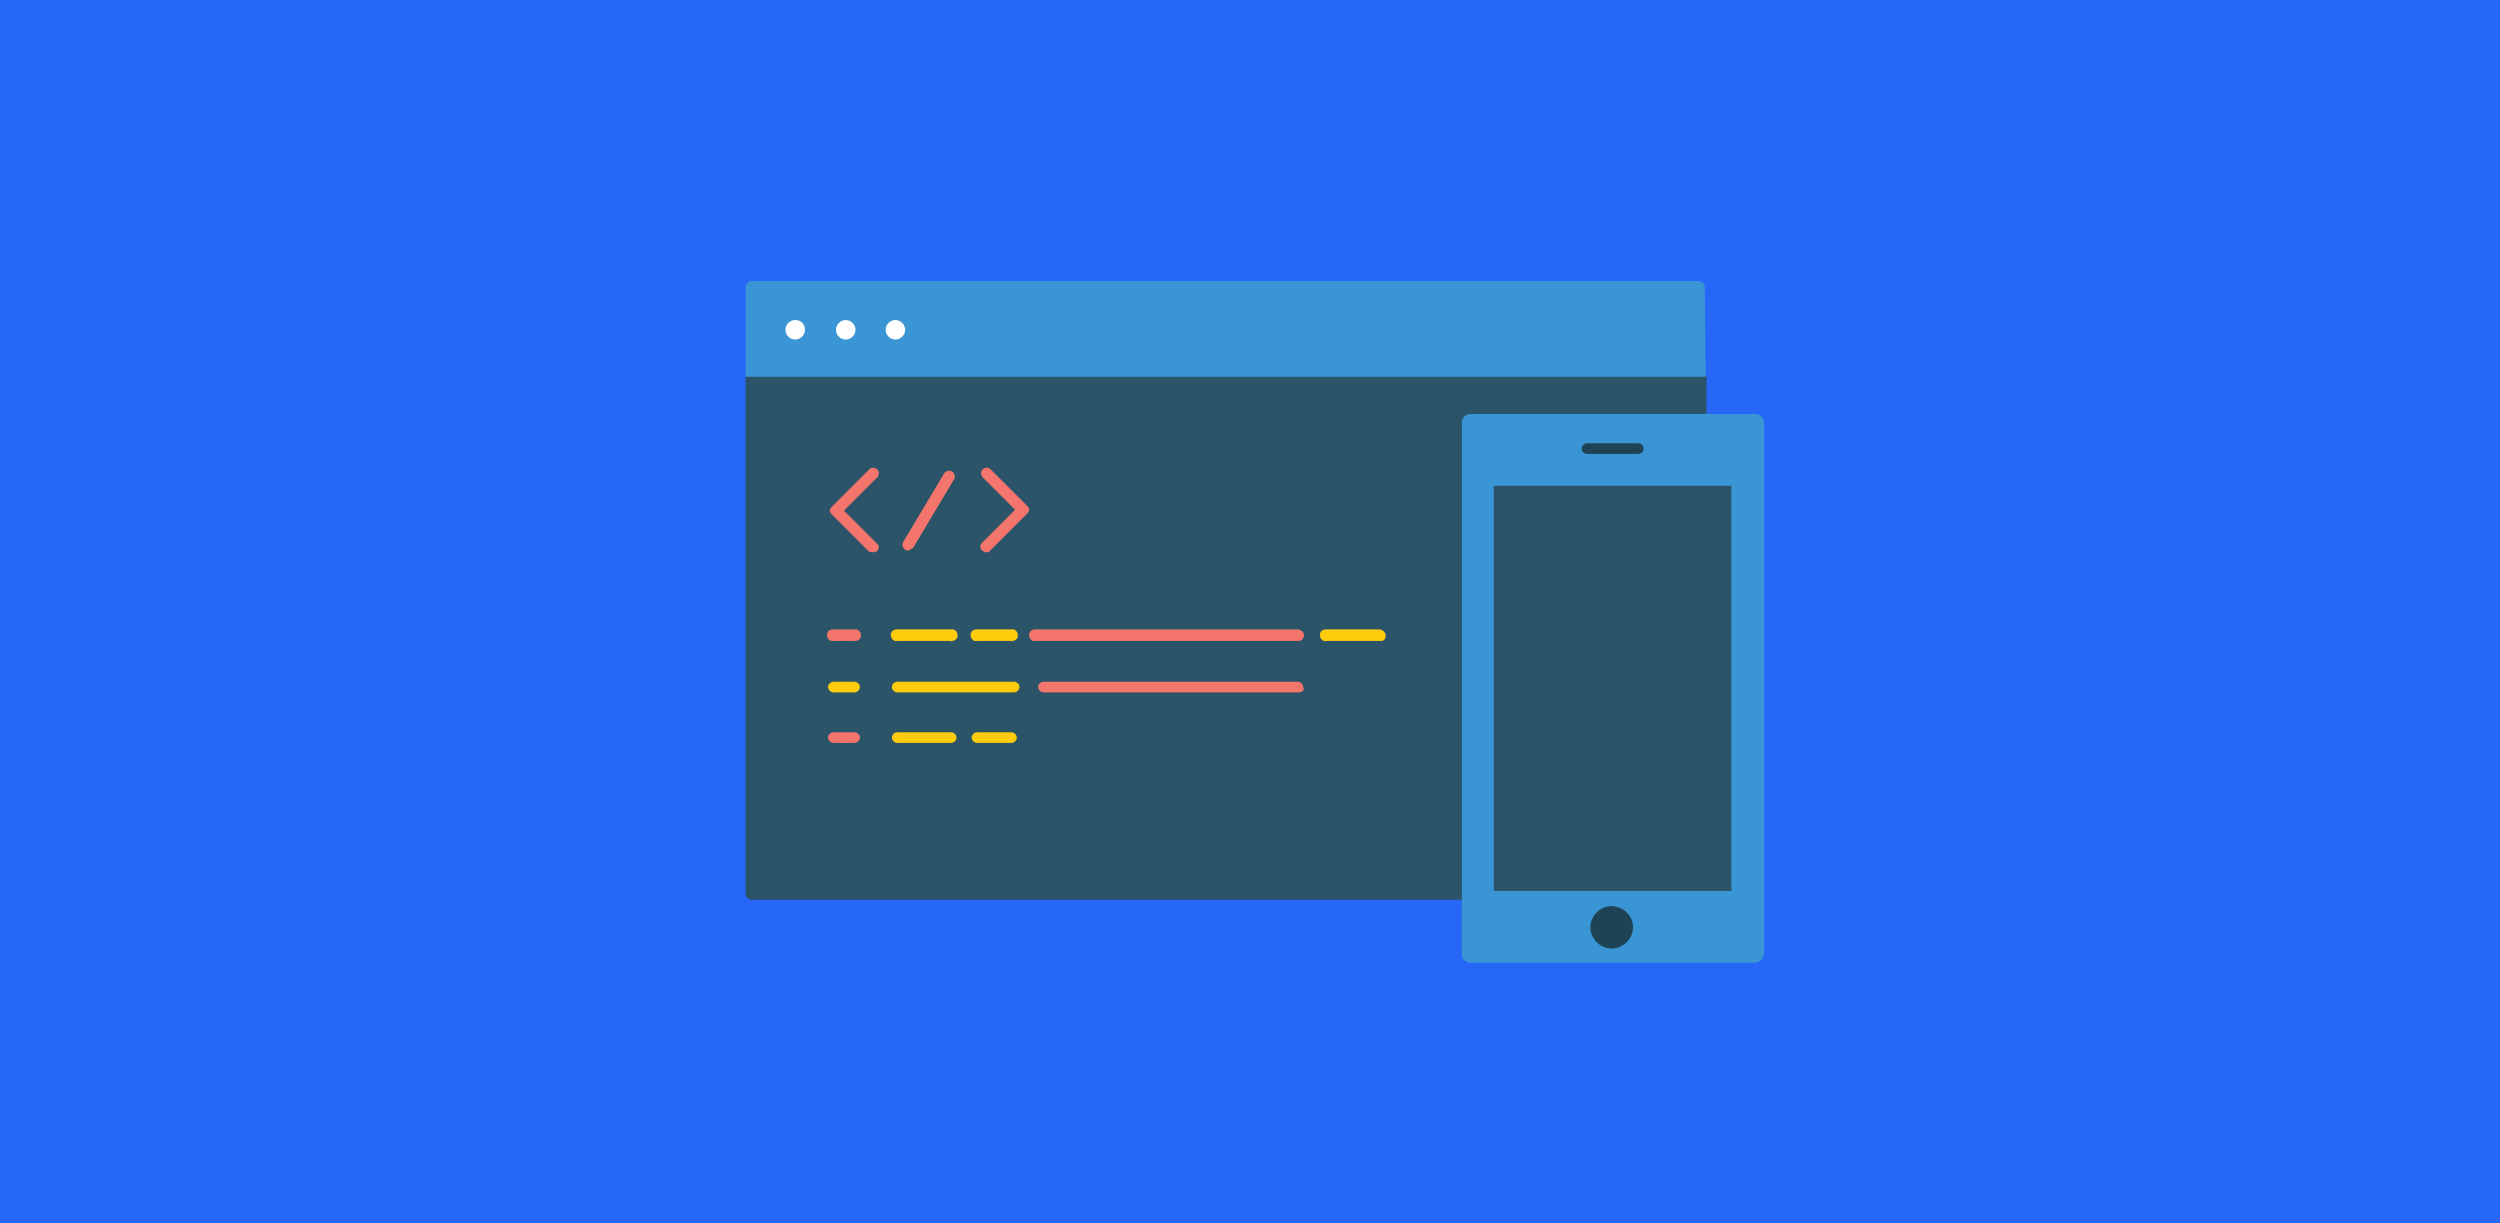 <?xml version="1.0" encoding="utf-8"?>
<!-- Generator: Adobe Illustrator 24.0.3, SVG Export Plug-In . SVG Version: 6.00 Build 0)  -->
<svg version="1.1" id="Layer_1" xmlns="http://www.w3.org/2000/svg" xmlns:xlink="http://www.w3.org/1999/xlink" x="0px" y="0px"
	 viewBox="0 0 282 138" style="enable-background:new 0 0 282 138;" xml:space="preserve">
<style type="text/css">
	.st0{fill-rule:evenodd;clip-rule:evenodd;fill:#2667F8;}
	.st1{fill-rule:evenodd;clip-rule:evenodd;fill:#2B5468;}
	.st2{fill-rule:evenodd;clip-rule:evenodd;fill:#3995D3;}
	.st3{fill-rule:evenodd;clip-rule:evenodd;fill:#FFFFFF;}
	.st4{fill-rule:evenodd;clip-rule:evenodd;fill:#FFCC0D;}
	.st5{fill-rule:evenodd;clip-rule:evenodd;fill:#F3756C;}
	.st6{fill-rule:evenodd;clip-rule:evenodd;fill:#1D4354;}
</style>
<rect class="st0" width="282" height="138"/>
<title>illo-sm-xl-dev</title>
<g>
	<path class="st1" d="M191.5,101.5H84.9c-0.5,0-0.8-0.3-0.8-0.8l0,0V42.4h108.4v58.4C192.4,101.2,192,101.5,191.5,101.5
		C191.6,101.5,191.5,101.5,191.5,101.5"/>
	<g>
		<path class="st2" d="M192.4,42.5H84.1v-10c0-0.5,0.3-0.8,0.8-0.8l0,0h106.6c0.5,0,0.8,0.3,0.8,0.8l0,0L192.4,42.5L192.4,42.5z"/>
	</g>
	<path class="st3" d="M90.8,37.2c0,0.6-0.5,1.1-1.1,1.1c-0.6,0-1.1-0.5-1.1-1.1c0-0.6,0.5-1.1,1.1-1.1l0,0
		C90.4,36.1,90.8,36.6,90.8,37.2L90.8,37.2"/>
	<path class="st3" d="M96.5,37.2c0,0.6-0.5,1.1-1.1,1.1c-0.6,0-1.1-0.5-1.1-1.1c0-0.6,0.5-1.1,1.1-1.1l0,0
		C96,36.1,96.5,36.6,96.5,37.2L96.5,37.2"/>
	<path class="st3" d="M102.1,37.2c0,0.6-0.5,1.1-1.1,1.1c-0.6,0-1.1-0.5-1.1-1.1c0-0.6,0.5-1.1,1.1-1.1l0,0
		C101.6,36.1,102.1,36.6,102.1,37.2"/>
	<path class="st4" d="M107.3,72.3h-6.1c-0.3,0.1-0.7-0.2-0.7-0.6c-0.1-0.3,0.2-0.7,0.6-0.7c0.1,0,0.1,0,0.1,0h6.1
		c0.3-0.1,0.7,0.2,0.7,0.6c0.1,0.3-0.2,0.7-0.6,0.7C107.4,72.4,107.3,72.4,107.3,72.3"/>
	<path class="st4" d="M155.8,72.3h-6.2c-0.3,0.1-0.7-0.2-0.7-0.6c-0.1-0.3,0.2-0.7,0.6-0.7c0.1,0,0.1,0,0.1,0h6.1
		c0.3,0.1,0.6,0.3,0.6,0.7C156.3,72.1,156.1,72.3,155.8,72.3"/>
	<path class="st4" d="M114.4,78.1h-13.2c-0.3,0-0.6-0.3-0.6-0.6l0,0c0-0.3,0.3-0.6,0.6-0.6h13.2c0.3,0,0.6,0.3,0.6,0.6
		S114.7,78.1,114.4,78.1"/>
	<path class="st5" d="M146.5,78.1h-28.8c-0.3,0-0.6-0.3-0.6-0.6l0,0c0-0.3,0.3-0.6,0.6-0.6h28.7c0.3,0,0.6,0.3,0.6,0.6
		C147.2,77.8,146.9,78.1,146.5,78.1L146.5,78.1"/>
	<path class="st5" d="M146.5,72.3h-29.7c-0.3,0.1-0.7-0.2-0.7-0.6c-0.1-0.3,0.2-0.7,0.6-0.7c0.1,0,0.1,0,0.1,0h29.7
		c0.3,0.1,0.6,0.3,0.6,0.7C147,72.1,146.8,72.3,146.5,72.3"/>
	<path class="st4" d="M114.1,72.3h-3.9c-0.3,0.1-0.7-0.2-0.7-0.6c-0.1-0.3,0.2-0.7,0.6-0.7c0.1,0,0.1,0,0.1,0h3.9
		c0.3-0.1,0.7,0.2,0.7,0.6c0.1,0.3-0.2,0.7-0.6,0.7C114.1,72.4,114.1,72.4,114.1,72.3"/>
	<path class="st4" d="M107.3,83.8h-6.1c-0.3,0-0.6-0.3-0.6-0.6s0.3-0.6,0.6-0.6l0,0h6.1c0.3,0,0.6,0.3,0.6,0.6
		S107.6,83.8,107.3,83.8L107.3,83.8"/>
	<path class="st4" d="M114.1,83.8h-3.9c-0.3,0-0.6-0.3-0.6-0.6s0.3-0.6,0.6-0.6h3.9c0.3,0,0.6,0.3,0.6,0.6S114.4,83.8,114.1,83.8
		L114.1,83.8"/>
	<path class="st5" d="M96.4,72.3H94c-0.3,0.1-0.7-0.2-0.7-0.6c-0.1-0.3,0.2-0.7,0.6-0.7c0.1,0,0.1,0,0.1,0h2.4
		c0.3-0.1,0.7,0.2,0.7,0.6c0.1,0.3-0.2,0.7-0.6,0.7C96.5,72.4,96.5,72.4,96.4,72.3"/>
	<path class="st4" d="M96.4,78.1H94c-0.3,0-0.6-0.3-0.6-0.6s0.3-0.6,0.6-0.6h2.4c0.3,0,0.6,0.3,0.6,0.6S96.7,78.1,96.4,78.1
		L96.4,78.1"/>
	<path class="st5" d="M96.4,83.8H94c-0.3,0-0.6-0.3-0.6-0.6s0.3-0.6,0.6-0.6l0,0h2.4c0.3,0,0.6,0.3,0.6,0.6S96.7,83.8,96.4,83.8"/>
	<path class="st5" d="M98.3,62.3c-0.1,0-0.3-0.1-0.4-0.2L93.8,58c-0.1-0.1-0.2-0.3-0.2-0.4s0.1-0.3,0.2-0.4l4.2-4.2
		c0.2-0.3,0.6-0.3,0.9-0.1c0.3,0.2,0.3,0.6,0.1,0.9c0,0.1-0.1,0.1-0.1,0.1l-3.7,3.7l3.7,3.7c0.3,0.2,0.3,0.6,0,0.9l0,0
		C98.7,62.3,98.5,62.3,98.3,62.3"/>
	<path class="st5" d="M111.2,62.3c-0.1,0-0.3-0.1-0.4-0.2c-0.3-0.2-0.3-0.6,0-0.9l0,0l3.7-3.7l-3.7-3.7c-0.2-0.3-0.2-0.7,0.1-0.9
		c0.2-0.2,0.6-0.2,0.8,0l4.2,4.2c0.1,0.1,0.2,0.3,0.2,0.4c0,0.1-0.1,0.3-0.2,0.4l-4.2,4.2C111.6,62.3,111.4,62.3,111.2,62.3"/>
	<path class="st5" d="M102.4,62.1c-0.1,0-0.2,0-0.3-0.1c-0.3-0.2-0.4-0.6-0.2-0.9l4.6-7.7c0.2-0.3,0.6-0.4,0.9-0.2
		c0.3,0.2,0.4,0.6,0.2,0.9l-4.6,7.7C102.8,61.9,102.6,62.1,102.4,62.1"/>
	<g>
		<path class="st2" d="M197.9,108.6h-32c-0.6,0-1-0.4-1-1c0,0,0,0,0-0.1V47.7c0-0.6,0.4-1,1-1h0.1h32c0.6,0,1,0.5,1,1l0,0v59.8
			C199,108.1,198.5,108.6,197.9,108.6"/>
	</g>
	<g>
		<polygon class="st1" points="168.5,100.5 195.3,100.5 195.3,54.8 168.5,54.8 		"/>
	</g>
	<g>
		<path class="st6" d="M184.2,104.6c0,1.3-1.1,2.4-2.4,2.4c-1.3,0-2.4-1.1-2.4-2.4c0-1.3,1.1-2.4,2.4-2.4
			C183.2,102.3,184.2,103.3,184.2,104.6L184.2,104.6"/>
	</g>
	<g>
		<path class="st6" d="M184.7,51.2H179c-0.3,0-0.6-0.3-0.6-0.6c0-0.3,0.3-0.6,0.6-0.6h5.8c0.3,0,0.6,0.3,0.6,0.6
			C185.4,51,185.1,51.2,184.7,51.2"/>
	</g>
</g>
</svg>
